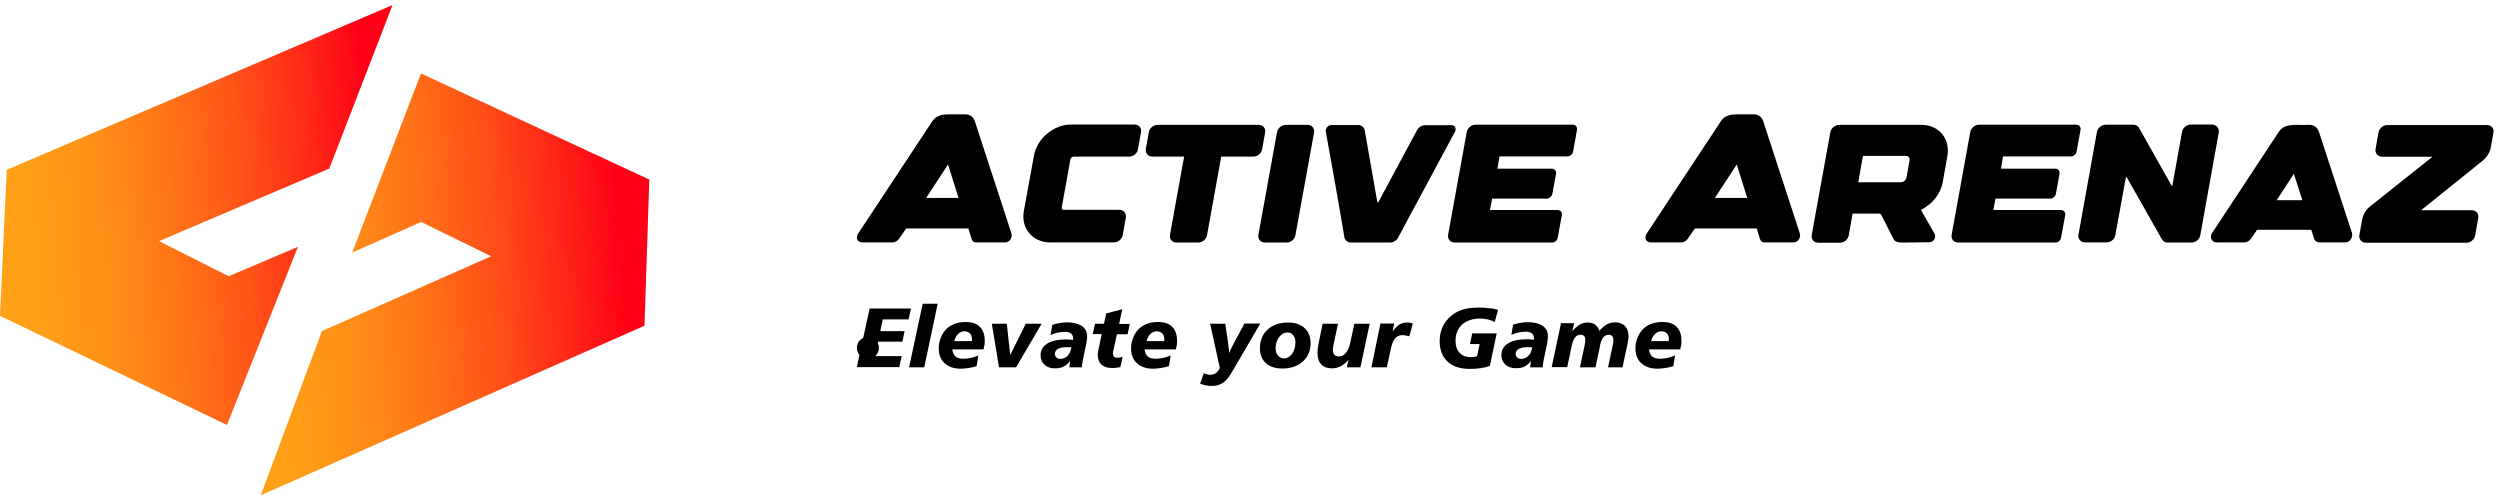 <svg width="265" height="53" viewBox="0 0 265 53" fill="none" xmlns="http://www.w3.org/2000/svg">
<path d="M41.611 0.532L34.907 17.867L16.86 25.557L24.239 29.283L31.583 26.16L24.057 45.047L0 33.485L0.712 17.995L41.611 0.532Z" fill="url(#paint0_linear_61_7671)"/>
<path d="M27.637 52.5L34.121 35.092L52.059 27.165L44.643 23.529L37.336 26.763L44.624 7.784L68.828 19.036L68.316 34.526L27.637 52.5Z" fill="url(#paint1_linear_61_7671)"/>
<path d="M90.974 24.744L98.847 12.816C99.249 12.268 99.76 12.14 100.455 12.122V12.14C100.455 12.14 100.455 12.14 100.473 12.14V12.122C100.655 12.122 100.875 12.122 101.094 12.122C101.13 12.122 101.167 12.122 101.203 12.122C101.277 12.122 101.35 12.122 101.441 12.122C101.733 12.122 102.044 12.122 102.391 12.122C102.391 12.122 103.067 12.104 103.322 12.816L107.213 24.744C107.286 24.945 107.231 25.183 107.104 25.384C106.976 25.584 106.756 25.694 106.556 25.694H103.45C103.231 25.694 103.067 25.566 102.994 25.347L102.647 24.215H96.052L95.778 24.616L95.267 25.347C95.121 25.548 94.865 25.694 94.627 25.694H91.376C91.139 25.694 90.956 25.566 90.865 25.384C90.792 25.183 90.828 24.945 90.974 24.744ZM98.171 20.981H101.605L100.491 17.438L98.171 20.981Z" fill="black"/>
<path d="M120.95 14.022L120.621 15.83C120.548 16.269 120.128 16.597 119.689 16.597H113.826C113.661 16.597 113.479 16.744 113.46 16.908L112.547 21.986C112.529 22.059 112.547 22.132 112.584 22.169C112.62 22.223 112.693 22.242 112.766 22.242H118.648C119.105 22.242 119.415 22.607 119.342 23.064L119.013 24.909C118.94 25.329 118.52 25.694 118.082 25.694H111.305C110.41 25.694 109.606 25.347 109.095 24.708C108.565 24.068 108.364 23.246 108.529 22.351L109.606 16.47C109.935 14.661 111.707 13.2 113.534 13.2H120.292C120.731 13.218 121.041 13.583 120.95 14.022Z" fill="black"/>
<path d="M134.102 14.058L133.791 15.812C133.718 16.25 133.298 16.597 132.86 16.597H129.48C129.462 16.597 129.444 16.616 129.444 16.634L127.946 24.927C127.873 25.365 127.453 25.712 127.014 25.712H124.713C124.494 25.712 124.293 25.621 124.165 25.475C124.037 25.31 123.982 25.11 124.019 24.89L125.516 16.597H122.155C121.936 16.597 121.735 16.506 121.607 16.36C121.48 16.195 121.425 15.995 121.461 15.775L121.772 14.022C121.845 13.583 122.265 13.236 122.703 13.236H133.408C133.882 13.236 134.193 13.602 134.102 14.058Z" fill="black"/>
<path d="M139.289 14.058L137.316 24.927C137.243 25.365 136.823 25.712 136.385 25.712H134.083C133.864 25.712 133.663 25.621 133.535 25.475C133.407 25.31 133.353 25.11 133.389 24.89L135.362 14.022C135.435 13.583 135.855 13.236 136.293 13.236H138.595C139.07 13.236 139.362 13.602 139.289 14.058Z" fill="black"/>
<path d="M154.231 13.456C154.322 13.602 154.322 13.784 154.231 13.967L153.335 15.629C151.381 19.246 151.381 19.246 149.28 23.173L148.203 25.183C148.038 25.493 147.691 25.712 147.362 25.712H143.198C142.851 25.712 142.558 25.475 142.503 25.146L142.12 22.881C141.462 19.082 141.462 19.082 140.86 15.757L140.531 13.931C140.476 13.583 140.786 13.255 141.134 13.255H143.965C144.312 13.255 144.586 13.474 144.659 13.803L145.992 21.401C145.992 21.438 146.029 21.438 146.047 21.456C146.065 21.456 146.084 21.456 146.102 21.438L150.212 13.784C150.376 13.474 150.723 13.273 151.052 13.273H153.829C154.011 13.255 154.157 13.328 154.231 13.456Z" fill="black"/>
<path d="M167.164 13.766L166.744 16.068C166.689 16.36 166.433 16.579 166.141 16.579H158.98C158.962 16.579 158.944 16.597 158.944 16.616L158.725 17.876H164.478C164.625 17.876 164.752 17.931 164.844 18.041C164.935 18.15 164.972 18.278 164.935 18.424L164.552 20.543C164.497 20.835 164.241 21.054 163.949 21.054H158.195C158.177 21.054 158.158 21.073 158.158 21.091L157.939 22.26H165.1C165.246 22.26 165.374 22.315 165.465 22.424C165.556 22.534 165.593 22.662 165.556 22.808L165.118 25.201C165.063 25.493 164.807 25.712 164.515 25.712H154.194C153.975 25.712 153.774 25.621 153.646 25.475C153.519 25.311 153.464 25.11 153.5 24.89L155.473 14.004C155.546 13.584 155.966 13.218 156.405 13.218H166.707C166.999 13.218 167.218 13.456 167.164 13.766Z" fill="black"/>
<path d="M174.561 24.744L182.434 12.816C182.836 12.268 183.347 12.14 184.041 12.122C184.224 12.122 184.443 12.122 184.662 12.122C184.699 12.122 184.736 12.122 184.772 12.122C184.845 12.122 184.918 12.122 185.01 12.122C185.302 12.122 185.612 12.122 185.959 12.122C185.959 12.122 186.635 12.104 186.891 12.816L190.782 24.744C190.855 24.945 190.8 25.183 190.672 25.384C190.544 25.584 190.325 25.694 190.124 25.694H187.019C186.8 25.694 186.635 25.566 186.562 25.347L186.215 24.215H179.658L179.384 24.616L178.872 25.347C178.726 25.548 178.47 25.694 178.233 25.694H174.963C174.726 25.694 174.543 25.566 174.452 25.384C174.379 25.183 174.415 24.945 174.561 24.744ZM181.776 20.981H185.21L184.096 17.438L181.776 20.981Z" fill="black"/>
<path d="M206.418 16.561L205.924 19.337C205.705 20.543 204.828 21.639 203.659 22.223C203.641 22.242 203.623 22.26 203.623 22.26L205.048 24.744C205.157 24.945 205.157 25.164 205.048 25.365C204.938 25.548 204.737 25.676 204.518 25.676C203.294 25.676 202.874 25.712 201.814 25.712C201.157 25.712 200.865 25.657 200.7 25.31L199.403 22.753C199.367 22.68 199.294 22.643 199.202 22.643H196.408C196.389 22.643 196.371 22.662 196.371 22.68L195.969 24.945C195.896 25.384 195.476 25.73 195.038 25.73H192.736C192.279 25.73 191.969 25.365 192.042 24.909L194.015 14.022C194.088 13.602 194.508 13.236 194.946 13.236H203.659C205.504 13.218 206.765 14.716 206.418 16.561ZM202.326 16.652C202.253 16.561 202.143 16.524 202.015 16.524H197.504C197.485 16.524 197.467 16.543 197.467 16.561L196.974 19.319H201.486C201.76 19.319 202.034 19.1 202.088 18.808L202.417 16.981C202.435 16.853 202.399 16.744 202.326 16.652Z" fill="black"/>
<path d="M220.538 13.766L220.118 16.068C220.063 16.36 219.807 16.579 219.515 16.579H212.354C212.336 16.579 212.318 16.597 212.318 16.616L212.099 17.876H217.853C217.999 17.876 218.127 17.931 218.218 18.041C218.309 18.15 218.346 18.278 218.309 18.424L217.926 20.543C217.871 20.835 217.615 21.054 217.323 21.054H211.551C211.532 21.054 211.514 21.073 211.514 21.091L211.295 22.26H218.455C218.601 22.26 218.729 22.315 218.821 22.424C218.912 22.534 218.948 22.662 218.912 22.808L218.474 25.201C218.419 25.493 218.163 25.712 217.871 25.712H207.569C207.349 25.712 207.148 25.621 207.021 25.475C206.893 25.329 206.838 25.11 206.874 24.89L208.847 14.004C208.92 13.584 209.34 13.218 209.779 13.218H220.081C220.392 13.218 220.592 13.456 220.538 13.766Z" fill="black"/>
<path d="M235.187 14.058L233.233 24.927C233.16 25.365 232.739 25.712 232.301 25.712H229.78C229.543 25.712 229.324 25.603 229.196 25.42L225.433 18.789C225.415 18.771 225.378 18.771 225.378 18.771C225.36 18.771 225.342 18.789 225.342 18.808L224.227 24.927C224.154 25.365 223.734 25.694 223.296 25.694H221.012C220.556 25.694 220.245 25.329 220.318 24.872L222.273 14.004C222.346 13.565 222.766 13.218 223.204 13.218H226.127C226.364 13.218 226.584 13.328 226.712 13.51L230.182 19.666C230.2 19.684 230.237 19.684 230.237 19.684C230.255 19.684 230.273 19.666 230.273 19.648L231.296 13.985C231.369 13.547 231.79 13.2 232.228 13.2H234.511C234.95 13.236 235.26 13.602 235.187 14.058Z" fill="black"/>
<path d="M249.308 24.689C249.454 25.146 249.07 25.694 248.613 25.694H245.819C245.581 25.694 245.362 25.53 245.289 25.292L244.997 24.361H239.243L239.042 24.671L238.585 25.329C238.421 25.548 238.165 25.694 237.909 25.694H234.968C234.42 25.694 234.165 25.11 234.512 24.653L241.581 13.931C242.038 13.309 242.622 13.273 243.243 13.236C243.462 13.236 244.704 13.255 244.869 13.236C245.106 13.236 245.599 13.383 245.8 13.949L249.308 24.689ZM243.152 18.424L241.325 21.219H244.047L243.152 18.424Z" fill="black"/>
<path d="M264.304 14.058L264.03 15.611C263.92 16.195 263.555 16.762 263.025 17.145L256.687 22.242C256.669 22.26 256.669 22.278 256.669 22.278H262.002C262.459 22.278 262.77 22.644 262.697 23.1L262.368 24.945C262.295 25.384 261.875 25.731 261.436 25.731H250.787C250.33 25.731 250.02 25.365 250.093 24.909L250.385 23.283C250.495 22.68 250.86 22.114 251.39 21.748L257.801 16.652C257.819 16.634 257.819 16.616 257.819 16.616H252.504C252.047 16.616 251.737 16.25 251.81 15.794L252.12 14.04C252.193 13.602 252.613 13.255 253.052 13.255H263.592C264.085 13.236 264.395 13.62 264.304 14.058Z" fill="black"/>
<path d="M92.18 32.708H96.564L96.308 33.859H93.568L93.312 35.101H95.888L95.65 36.215H93.075L92.746 37.75H95.577L95.322 38.919H90.828L92.18 32.708Z" fill="black"/>
<path d="M97.805 32.197H99.394L97.97 38.937H96.362L97.805 32.197Z" fill="black"/>
<path d="M104.254 37.038H100.948C100.984 37.385 101.094 37.622 101.277 37.786C101.478 37.951 101.752 38.024 102.135 38.024C102.391 38.024 102.647 37.987 102.921 37.933C103.195 37.878 103.45 37.786 103.706 37.677L103.523 38.809C103.249 38.901 102.976 38.956 102.683 39.01C102.391 39.047 102.117 39.083 101.825 39.083C101.112 39.083 100.546 38.882 100.126 38.499C99.706 38.115 99.505 37.586 99.505 36.91C99.505 36.544 99.578 36.161 99.724 35.795C99.87 35.43 100.071 35.12 100.327 34.864C100.564 34.626 100.875 34.444 101.222 34.316C101.569 34.188 101.953 34.133 102.391 34.133C103.03 34.133 103.523 34.297 103.871 34.645C104.218 34.992 104.382 35.485 104.382 36.124C104.382 36.252 104.382 36.398 104.364 36.544C104.309 36.727 104.291 36.873 104.254 37.038ZM103.012 36.142C103.012 36.088 103.03 36.033 103.03 36.015C103.03 35.978 103.03 35.96 103.03 35.941C103.03 35.686 102.957 35.485 102.811 35.339C102.665 35.193 102.464 35.12 102.227 35.12C101.971 35.12 101.752 35.211 101.569 35.394C101.368 35.576 101.24 35.832 101.149 36.161H103.012V36.142Z" fill="black"/>
<path d="M105.131 34.316H106.72L107.085 37.64L108.729 34.316H110.41L107.706 38.937H105.898L105.131 34.316Z" fill="black"/>
<path d="M115.14 36.453L114.866 37.768C114.812 38.042 114.757 38.261 114.739 38.426C114.702 38.59 114.684 38.773 114.684 38.937H113.35L113.442 38.243C113.259 38.499 113.04 38.7 112.766 38.846C112.492 38.992 112.181 39.047 111.834 39.047C111.359 39.047 110.994 38.919 110.72 38.663C110.446 38.407 110.3 38.079 110.3 37.658C110.3 37.129 110.537 36.709 111.012 36.416C111.487 36.124 112.163 35.978 113.022 35.978C113.131 35.978 113.241 35.978 113.35 35.996C113.478 35.996 113.606 36.014 113.752 36.033C113.752 36.014 113.752 35.996 113.752 35.978C113.752 35.96 113.752 35.923 113.752 35.887C113.752 35.649 113.679 35.467 113.533 35.357C113.387 35.229 113.168 35.174 112.875 35.174C112.601 35.174 112.346 35.211 112.09 35.266C111.834 35.32 111.597 35.412 111.359 35.521L111.542 34.444C111.798 34.352 112.053 34.279 112.309 34.243C112.565 34.206 112.821 34.17 113.076 34.17C113.752 34.17 114.282 34.297 114.665 34.553C115.049 34.809 115.232 35.174 115.232 35.631C115.232 35.74 115.232 35.85 115.213 35.996C115.195 36.142 115.159 36.288 115.14 36.453ZM113.569 36.818C113.515 36.818 113.442 36.8 113.387 36.8C113.332 36.8 113.222 36.8 113.113 36.8C112.693 36.8 112.364 36.855 112.145 36.983C111.926 37.111 111.816 37.275 111.816 37.512C111.816 37.658 111.871 37.786 111.98 37.896C112.09 37.987 112.236 38.042 112.4 38.042C112.693 38.042 112.948 37.932 113.168 37.713C113.369 37.494 113.515 37.202 113.569 36.818Z" fill="black"/>
<path d="M118.959 32.781L118.63 34.334H119.762L119.525 35.43H118.392L118.045 37.038C118.027 37.129 118.009 37.202 117.99 37.275C117.972 37.348 117.972 37.403 117.972 37.439C117.972 37.604 118.009 37.732 118.082 37.805C118.155 37.878 118.283 37.914 118.465 37.914C118.538 37.914 118.611 37.914 118.703 37.896C118.794 37.878 118.885 37.859 118.995 37.823L118.758 38.919C118.557 38.956 118.392 38.974 118.246 38.992C118.1 39.01 117.972 39.01 117.863 39.01C117.388 39.01 117.004 38.882 116.748 38.645C116.493 38.407 116.365 38.06 116.365 37.604C116.365 37.531 116.365 37.458 116.383 37.385C116.401 37.312 116.401 37.238 116.419 37.147L116.785 35.412H115.835L116.072 34.316H117.022L117.26 33.22L118.959 32.781Z" fill="black"/>
<path d="M124.64 37.038H121.334C121.37 37.385 121.48 37.622 121.662 37.786C121.863 37.951 122.137 38.024 122.521 38.024C122.777 38.024 123.032 37.987 123.306 37.933C123.58 37.878 123.836 37.786 124.092 37.677L123.909 38.809C123.635 38.901 123.361 38.956 123.069 39.01C122.777 39.047 122.503 39.083 122.21 39.083C121.498 39.083 120.932 38.882 120.512 38.499C120.092 38.115 119.891 37.586 119.891 36.91C119.891 36.544 119.964 36.161 120.11 35.795C120.256 35.43 120.457 35.12 120.713 34.864C120.95 34.626 121.261 34.444 121.608 34.316C121.955 34.188 122.338 34.133 122.777 34.133C123.416 34.133 123.909 34.297 124.256 34.645C124.603 34.992 124.768 35.485 124.768 36.124C124.768 36.252 124.768 36.398 124.749 36.544C124.695 36.727 124.676 36.873 124.64 37.038ZM123.398 36.142C123.398 36.088 123.416 36.033 123.416 36.015C123.416 35.978 123.416 35.96 123.416 35.941C123.416 35.686 123.343 35.485 123.197 35.339C123.051 35.193 122.85 35.12 122.612 35.12C122.357 35.12 122.137 35.211 121.955 35.394C121.754 35.576 121.626 35.832 121.535 36.161H123.398V36.142Z" fill="black"/>
<path d="M128.274 34.316H129.882L130.156 36.179V36.197C130.229 36.672 130.265 37.092 130.302 37.421C130.375 37.22 130.466 37.038 130.539 36.873C130.612 36.709 130.685 36.563 130.759 36.435L131.909 34.297H133.59L130.612 39.394C130.284 39.978 129.955 40.362 129.626 40.581C129.297 40.8 128.914 40.91 128.439 40.91C128.256 40.91 128.073 40.892 127.872 40.855C127.672 40.819 127.452 40.764 127.215 40.672L127.598 39.558C127.726 39.613 127.836 39.65 127.946 39.686C128.055 39.704 128.165 39.723 128.274 39.723C128.512 39.723 128.731 39.668 128.895 39.54C129.06 39.412 129.206 39.23 129.297 38.992L128.274 34.316Z" fill="black"/>
<path d="M136.53 34.188C137.279 34.188 137.864 34.389 138.284 34.773C138.704 35.156 138.923 35.686 138.923 36.362C138.923 37.165 138.649 37.823 138.101 38.316C137.553 38.809 136.822 39.065 135.927 39.065C135.197 39.065 134.612 38.882 134.192 38.499C133.772 38.115 133.553 37.604 133.553 36.946C133.553 36.106 133.827 35.43 134.356 34.937C134.904 34.444 135.617 34.188 136.53 34.188ZM137.316 36.289C137.316 35.978 137.243 35.722 137.078 35.521C136.914 35.32 136.713 35.247 136.457 35.247C136.11 35.247 135.836 35.412 135.58 35.741C135.343 36.069 135.215 36.471 135.215 36.946C135.215 37.257 135.306 37.512 135.471 37.695C135.635 37.878 135.854 37.987 136.11 37.987C136.439 37.987 136.731 37.823 136.969 37.494C137.188 37.165 137.316 36.764 137.316 36.289Z" fill="black"/>
<path d="M140.202 34.316H141.828L141.335 36.636C141.317 36.709 141.298 36.8 141.298 36.873C141.298 36.946 141.28 37.019 141.28 37.092C141.28 37.312 141.335 37.494 141.444 37.604C141.554 37.713 141.7 37.786 141.901 37.786C142.193 37.786 142.467 37.658 142.668 37.403C142.887 37.147 143.034 36.764 143.143 36.27L143.563 34.316H145.189L144.203 38.937H142.76L142.942 38.152C142.687 38.444 142.394 38.681 142.102 38.828C141.81 38.974 141.499 39.047 141.17 39.047C140.695 39.047 140.312 38.901 140.056 38.627C139.8 38.353 139.654 37.951 139.654 37.439C139.654 37.275 139.673 37.092 139.691 36.873C139.727 36.654 139.764 36.416 139.819 36.161L140.202 34.316Z" fill="black"/>
<path d="M149.756 34.297L149.391 35.649C149.245 35.613 149.117 35.576 148.989 35.558C148.879 35.54 148.77 35.521 148.697 35.521C148.349 35.521 148.094 35.631 147.893 35.85C147.692 36.069 147.546 36.435 147.436 36.946L146.998 38.937H145.372L146.322 34.297H147.783L147.619 35.138C147.856 34.809 148.094 34.553 148.331 34.407C148.569 34.261 148.843 34.188 149.153 34.188C149.245 34.188 149.336 34.188 149.445 34.206C149.537 34.243 149.646 34.261 149.756 34.297Z" fill="black"/>
<path d="M158.798 32.855L158.432 34.133C158.195 34.005 157.958 33.914 157.702 33.859C157.446 33.804 157.19 33.768 156.916 33.768C156.094 33.768 155.437 33.987 154.98 34.407C154.523 34.827 154.286 35.412 154.286 36.142C154.286 36.672 154.432 37.092 154.724 37.403C155.017 37.713 155.4 37.859 155.912 37.859C156.021 37.859 156.113 37.859 156.222 37.841C156.332 37.823 156.441 37.805 156.569 37.768L156.843 36.471H155.82L156.058 35.339H158.652L157.921 38.791C157.61 38.901 157.282 38.974 156.935 39.029C156.588 39.083 156.204 39.102 155.784 39.102C154.779 39.102 153.994 38.846 153.446 38.334C152.898 37.823 152.605 37.092 152.605 36.161C152.605 35.686 152.679 35.247 152.843 34.827C153.007 34.425 153.227 34.06 153.537 33.749C153.921 33.348 154.359 33.055 154.871 32.873C155.382 32.69 156.003 32.599 156.734 32.599C157.117 32.599 157.464 32.617 157.811 32.672C158.14 32.672 158.469 32.745 158.798 32.855Z" fill="black"/>
<path d="M163.985 36.453L163.711 37.768C163.656 38.042 163.602 38.261 163.583 38.426C163.565 38.59 163.528 38.773 163.528 38.937H162.195L162.286 38.243C162.104 38.499 161.884 38.7 161.61 38.846C161.337 38.992 161.044 39.029 160.679 39.029C160.204 39.029 159.839 38.901 159.565 38.645C159.291 38.389 159.145 38.06 159.145 37.64C159.145 37.111 159.382 36.691 159.857 36.398C160.332 36.106 161.008 35.96 161.866 35.96C161.976 35.96 162.085 35.96 162.195 35.978C162.323 35.978 162.451 35.996 162.597 36.015C162.597 35.996 162.597 35.978 162.597 35.96C162.597 35.941 162.597 35.905 162.597 35.868C162.597 35.631 162.524 35.448 162.378 35.339C162.232 35.229 162.012 35.156 161.72 35.156C161.446 35.156 161.19 35.193 160.935 35.247C160.679 35.302 160.441 35.394 160.204 35.503L160.387 34.425C160.642 34.334 160.898 34.261 161.154 34.224C161.41 34.188 161.665 34.151 161.921 34.151C162.597 34.151 163.127 34.279 163.51 34.535C163.894 34.791 164.076 35.156 164.076 35.613C164.076 35.722 164.076 35.832 164.058 35.978C164.04 36.142 164.022 36.289 163.985 36.453ZM162.414 36.818C162.359 36.818 162.286 36.8 162.232 36.8C162.177 36.8 162.067 36.8 161.958 36.8C161.537 36.8 161.209 36.855 160.989 36.983C160.77 37.111 160.661 37.275 160.661 37.513C160.661 37.659 160.715 37.786 160.825 37.896C160.935 37.987 161.081 38.042 161.245 38.042C161.537 38.042 161.793 37.933 162.012 37.713C162.232 37.494 162.359 37.202 162.414 36.818Z" fill="black"/>
<path d="M172.552 36.288L171.986 38.937H170.452L170.945 36.617C170.963 36.489 171 36.398 171 36.288C171.018 36.197 171.018 36.106 171.018 36.033C171.018 35.868 170.981 35.722 170.89 35.631C170.799 35.54 170.689 35.485 170.543 35.485C170.415 35.485 170.306 35.503 170.196 35.558C170.086 35.613 169.995 35.686 169.922 35.795C169.776 35.978 169.648 36.307 169.575 36.763C169.557 36.855 169.538 36.928 169.538 36.983L169.118 38.937H167.474L167.967 36.617C167.986 36.508 168.004 36.398 168.022 36.288C168.04 36.179 168.04 36.088 168.04 35.978C168.04 35.814 168.004 35.704 167.913 35.613C167.821 35.521 167.712 35.485 167.547 35.485C167.31 35.485 167.109 35.576 166.963 35.759C166.817 35.941 166.689 36.234 166.616 36.617L166.122 38.919H164.479L165.465 34.261H166.853L166.67 35.101C166.944 34.791 167.2 34.553 167.456 34.407C167.712 34.261 167.986 34.188 168.278 34.188C168.607 34.188 168.881 34.261 169.082 34.407C169.283 34.553 169.447 34.791 169.538 35.083C169.794 34.754 170.05 34.535 170.324 34.389C170.58 34.243 170.872 34.17 171.201 34.17C171.639 34.17 171.986 34.297 172.242 34.553C172.497 34.809 172.625 35.174 172.625 35.613C172.625 35.722 172.625 35.814 172.607 35.923C172.589 36.069 172.571 36.179 172.552 36.288Z" fill="black"/>
<path d="M178.105 37.038H174.799C174.835 37.385 174.945 37.622 175.127 37.786C175.328 37.951 175.602 38.024 175.986 38.024C176.242 38.024 176.497 37.987 176.771 37.933C177.045 37.878 177.301 37.786 177.557 37.677L177.374 38.809C177.1 38.901 176.826 38.956 176.534 39.01C176.242 39.047 175.968 39.083 175.675 39.083C174.963 39.083 174.397 38.882 173.977 38.499C173.556 38.115 173.355 37.586 173.355 36.91C173.355 36.544 173.429 36.161 173.575 35.795C173.721 35.43 173.922 35.12 174.177 34.864C174.415 34.626 174.725 34.444 175.073 34.316C175.42 34.188 175.803 34.133 176.242 34.133C176.881 34.133 177.374 34.297 177.721 34.645C178.068 34.992 178.233 35.485 178.233 36.124C178.233 36.252 178.233 36.398 178.214 36.544C178.178 36.727 178.141 36.873 178.105 37.038ZM176.881 36.142C176.881 36.088 176.899 36.033 176.899 36.015C176.899 35.996 176.899 35.96 176.899 35.941C176.899 35.686 176.826 35.485 176.68 35.339C176.534 35.193 176.333 35.12 176.095 35.12C175.84 35.12 175.62 35.211 175.438 35.394C175.237 35.576 175.109 35.832 175.018 36.161H176.881V36.142Z" fill="black"/>
<path d="M91.997 38.042C92.643 38.042 93.166 37.519 93.166 36.873C93.166 36.227 92.643 35.704 91.997 35.704C91.352 35.704 90.828 36.227 90.828 36.873C90.828 37.519 91.352 38.042 91.997 38.042Z" fill="black"/>
<defs>
<linearGradient id="paint0_linear_61_7671" x1="43.459" y1="21.9" x2="-0.596" y2="25.578" gradientUnits="userSpaceOnUse">
<stop offset="0.087" stop-color="#FF0117"/>
<stop offset="0.22" stop-color="#FF2717"/>
<stop offset="0.398" stop-color="#FF5317"/>
<stop offset="0.569" stop-color="#FF7517"/>
<stop offset="0.731" stop-color="#FF8E17"/>
<stop offset="0.879" stop-color="#FF9D17"/>
<stop offset="1" stop-color="#FFA217"/>
</linearGradient>
<linearGradient id="paint1_linear_61_7671" x1="69.582" y1="27.346" x2="25.902" y2="30.993" gradientUnits="userSpaceOnUse">
<stop offset="0.087" stop-color="#FF0117"/>
<stop offset="0.185" stop-color="#FF1C17"/>
<stop offset="0.379" stop-color="#FF4C17"/>
<stop offset="0.563" stop-color="#FF7117"/>
<stop offset="0.733" stop-color="#FF8C17"/>
<stop offset="0.884" stop-color="#FF9C17"/>
<stop offset="1" stop-color="#FFA217"/>
</linearGradient>
</defs>
</svg>
